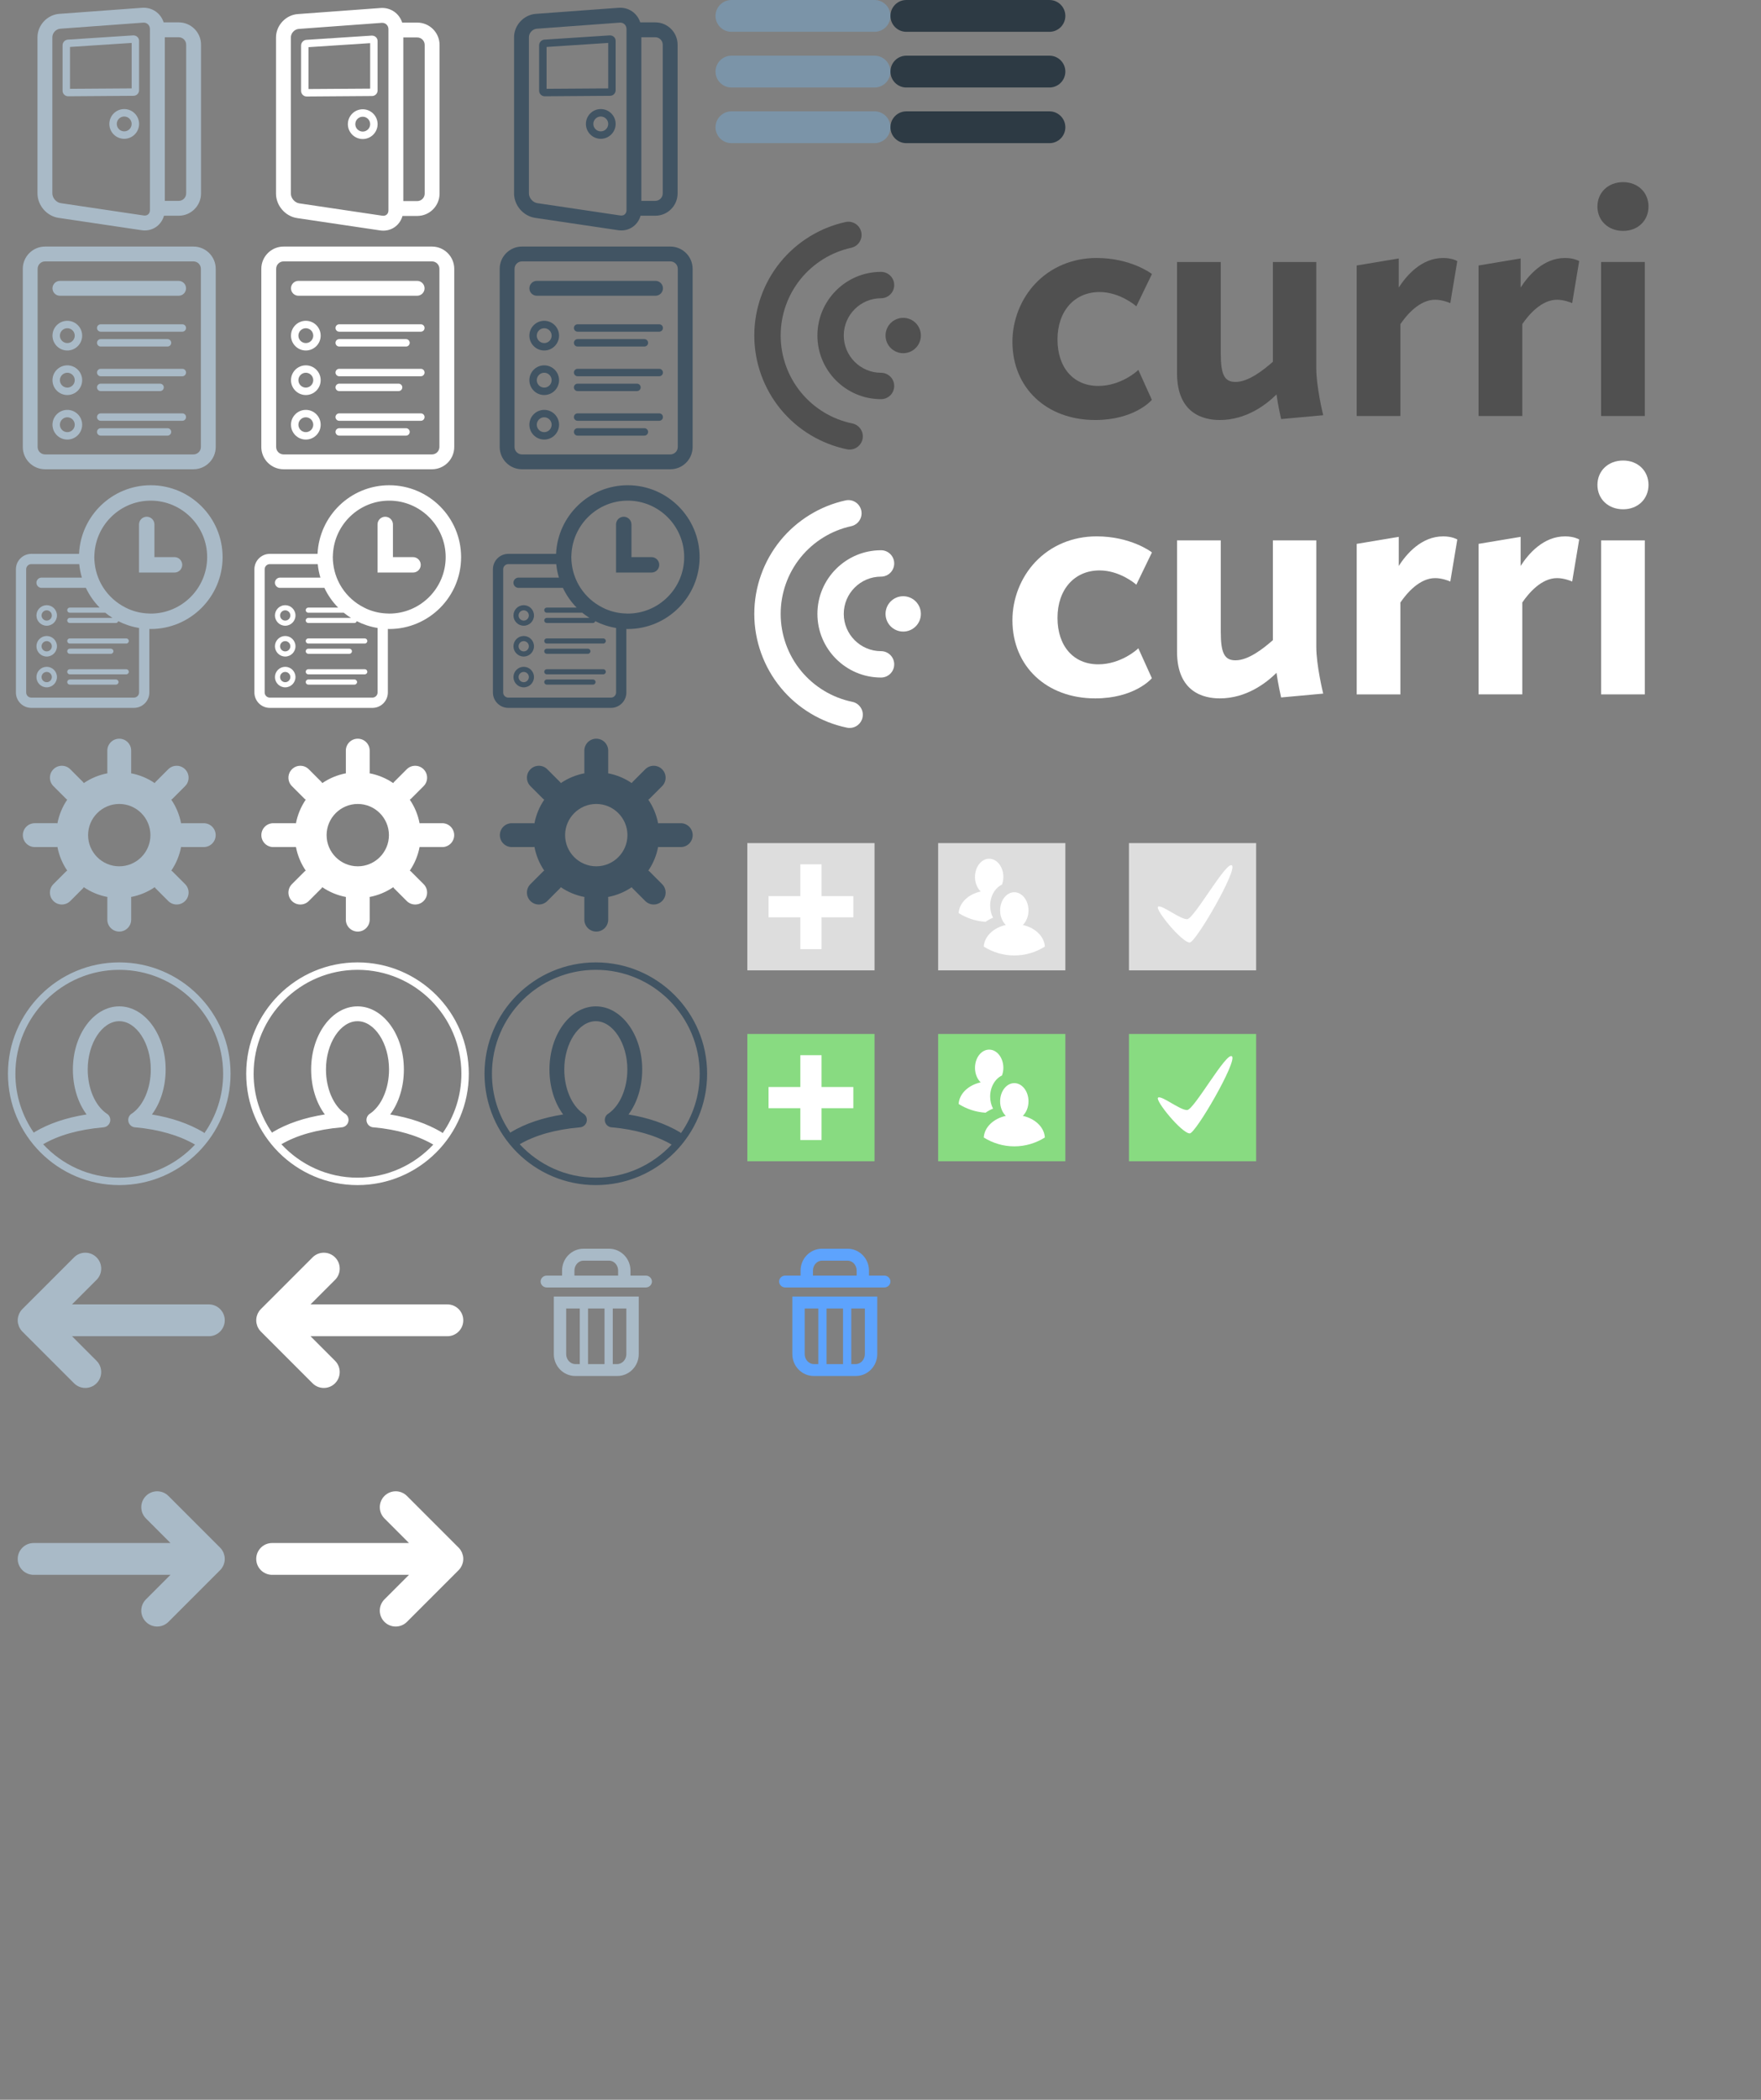 <?xml version="1.0" encoding="utf-8"?>
<!-- Generator: Adobe Illustrator 16.0.4, SVG Export Plug-In . SVG Version: 6.00 Build 0)  -->
<!DOCTYPE svg PUBLIC "-//W3C//DTD SVG 1.1//EN" "http://www.w3.org/Graphics/SVG/1.1/DTD/svg11.dtd">
<svg version="1.1" xmlns="http://www.w3.org/2000/svg" xmlns:xlink="http://www.w3.org/1999/xlink" x="0px" y="0px" width="221.5px"
	 height="264px" viewBox="0.25 0 221.5 264" enable-background="new 0.25 0 221.5 264" xml:space="preserve">
<rect x="0.25" y="0" width="221.5" height="264" fill="#808080" stroke="none"/>
<g id="Layer_1">
	<path fill="none" stroke="#000000" stroke-linecap="round" stroke-linejoin="round" stroke-miterlimit="10" d="M91.233,11.326"/>
	<path fill="none" stroke="#000000" stroke-linecap="round" stroke-linejoin="round" stroke-miterlimit="10" d="M89.233,12.929"/>
	<g>
		<path fill="#7B94A8" d="M110.25,0h-18c-1.104,0-2,0.896-2,2s0.896,2,2,2h18c1.104,0,2-0.896,2-2S111.354,0,110.25,0z"/>
		<path fill="#7B94A8" d="M110.25,7h-18c-1.104,0-2,0.896-2,2s0.896,2,2,2h18c1.104,0,2-0.896,2-2S111.354,7,110.25,7z"/>
		<path fill="#7B94A8" d="M110.25,14h-18c-1.104,0-2,0.896-2,2s0.896,2,2,2h18c1.104,0,2-0.896,2-2S111.354,14,110.25,14z"/>
	</g>
	<g>
		<path fill="#2D3A44" d="M132.25,0h-18c-1.104,0-2,0.896-2,2s0.896,2,2,2h18c1.104,0,2-0.896,2-2S133.354,0,132.25,0z"/>
		<path fill="#2D3A44" d="M132.25,7h-18c-1.104,0-2,0.896-2,2s0.896,2,2,2h18c1.104,0,2-0.896,2-2S133.354,7,132.25,7z"/>
		<path fill="#2D3A44" d="M132.25,14h-18c-1.104,0-2,0.896-2,2s0.896,2,2,2h18c1.104,0,2-0.896,2-2S133.354,14,132.25,14z"/>
	</g>
	<g>
		<path fill="#FFFFFF" d="M52.732,2.84h-1.895c-0.363-1.137-1.436-1.927-2.728-1.833L37.697,1.771
			c-1.505,0.11-2.731,1.43-2.731,2.939v19.636c0,1.5,1.163,2.85,2.647,3.071l10.443,1.553c0.138,0.021,0.274,0.03,0.407,0.03
			c1.168,0,2.116-0.773,2.412-1.849h1.857c1.546,0,2.805-1.258,2.805-2.805V5.646C55.537,4.098,54.278,2.84,52.732,2.84z
			 M49.108,26.45c0,0.453-0.33,0.739-0.777,0.67l-10.443-1.553c-0.561-0.083-1.053-0.653-1.053-1.221V4.71
			c0-0.543,0.457-1.034,0.999-1.074l10.48-0.767c0.453,0,0.794,0.345,0.794,0.803V26.45z M53.667,24.346
			c0,0.516-0.42,0.935-0.935,0.935h-1.753V4.71h1.753c0.515,0,0.935,0.42,0.935,0.935V24.346z"/>
		<path fill="#FFFFFF" d="M47.017,4.475c-0.001,0-0.002,0-0.003,0L38.793,5.01c-0.376,0.024-0.671,0.338-0.671,0.716v5.706
			c0,0.386,0.314,0.7,0.701,0.7h0.001l8.221-0.059c0.386,0,0.699-0.316,0.699-0.702v-6.21C47.745,4.783,47.438,4.475,47.017,4.475z
			 M46.81,11.142l-7.753,0.052V5.93l7.753-0.505V11.142z"/>
		<path fill="#FFFFFF" d="M45.875,13.739c-1.031,0-1.87,0.839-1.87,1.87c0,1.032,0.839,1.87,1.87,1.87s1.87-0.838,1.87-1.87
			C47.745,14.578,46.906,13.739,45.875,13.739z M45.875,16.544c-0.515,0-0.935-0.42-0.935-0.935c0-0.515,0.42-0.935,0.935-0.935
			s0.935,0.42,0.935,0.935C46.81,16.125,46.39,16.544,45.875,16.544z"/>
	</g>
	<g>
		<path fill="#FFFFFF" d="M38.718,40.333c-1.03,0-1.867,0.837-1.867,1.867c0,1.03,0.837,1.867,1.867,1.867
			c1.029,0,1.866-0.837,1.866-1.867C40.585,41.17,39.748,40.333,38.718,40.333z M38.718,43.134c-0.514,0-0.934-0.42-0.934-0.934
			s0.42-0.934,0.934-0.934s0.934,0.419,0.934,0.934S39.231,43.134,38.718,43.134z"/>
		<path fill="#FFFFFF" d="M38.718,45.934c-1.03,0-1.867,0.837-1.867,1.866c0,1.03,0.837,1.867,1.867,1.867
			c1.029,0,1.866-0.837,1.866-1.867C40.585,46.771,39.748,45.934,38.718,45.934z M38.718,48.733c-0.514,0-0.934-0.419-0.934-0.934
			c0-0.514,0.42-0.934,0.934-0.934s0.934,0.42,0.934,0.934C39.651,48.314,39.231,48.733,38.718,48.733z"/>
		<path fill="#FFFFFF" d="M38.718,51.533c-1.03,0-1.867,0.837-1.867,1.867s0.837,1.866,1.867,1.866c1.029,0,1.866-0.837,1.866-1.866
			C40.585,52.37,39.748,51.533,38.718,51.533z M38.718,54.333c-0.514,0-0.934-0.42-0.934-0.934c0-0.514,0.42-0.934,0.934-0.934
			s0.934,0.42,0.934,0.934C39.651,53.914,39.231,54.333,38.718,54.333z"/>
		<path fill="#FFFFFF" d="M54.585,31H35.918c-1.543,0-2.8,1.256-2.8,2.8V56.2c0,1.543,1.257,2.8,2.8,2.8h18.667
			c1.543,0,2.8-1.257,2.8-2.8V33.8C57.385,32.256,56.128,31,54.585,31z M55.518,56.2c0,0.514-0.419,0.934-0.934,0.934H35.918
			c-0.515,0-0.934-0.419-0.934-0.934V33.8c0-0.515,0.419-0.934,0.934-0.934h18.667c0.514,0,0.934,0.419,0.934,0.934L55.518,56.2
			L55.518,56.2z"/>
		<path fill="#FFFFFF" d="M53.185,40.771H42.917c-0.257,0-0.467,0.208-0.467,0.466c0,0.258,0.21,0.468,0.467,0.468h10.267
			c0.257,0,0.468-0.209,0.468-0.468C53.652,40.979,53.443,40.771,53.185,40.771z"/>
		<path fill="#FFFFFF" d="M42.917,43.57h8.4c0.257,0,0.466-0.208,0.466-0.467c0-0.257-0.208-0.467-0.466-0.467h-8.4
			c-0.257,0-0.467,0.209-0.467,0.467C42.451,43.362,42.66,43.57,42.917,43.57z"/>
		<path fill="#FFFFFF" d="M53.185,46.371H42.917c-0.257,0-0.467,0.209-0.467,0.467c0,0.257,0.21,0.467,0.467,0.467h10.267
			c0.257,0,0.468-0.209,0.468-0.467C53.652,46.58,53.443,46.371,53.185,46.371z"/>
		<path fill="#FFFFFF" d="M42.917,49.171h7.467c0.257,0,0.467-0.209,0.467-0.467c0-0.258-0.208-0.466-0.467-0.466h-7.467
			c-0.257,0-0.467,0.208-0.467,0.466C42.451,48.962,42.66,49.171,42.917,49.171z"/>
		<path fill="#FFFFFF" d="M53.185,51.971H42.917c-0.257,0-0.467,0.209-0.467,0.467s0.21,0.467,0.467,0.467h10.267
			c0.257,0,0.468-0.208,0.468-0.467C53.652,52.18,53.443,51.971,53.185,51.971z"/>
		<path fill="#FFFFFF" d="M51.319,53.837h-8.4c-0.257,0-0.467,0.209-0.467,0.467c0,0.259,0.21,0.466,0.467,0.466h8.4
			c0.257,0,0.466-0.208,0.466-0.466C51.785,54.047,51.576,53.837,51.319,53.837z"/>
		<path fill="#FFFFFF" d="M37.785,37.183h14.933c0.515,0,0.934-0.418,0.934-0.934c0-0.515-0.419-0.934-0.934-0.934H37.785
			c-0.515,0-0.934,0.419-0.934,0.934C36.852,36.765,37.27,37.183,37.785,37.183z"/>
	</g>
	<path fill="#FFFFFF" d="M45.217,121c-7.732,0-14,6.269-14,14s6.268,14,14,14s14-6.269,14-14S52.949,121,45.217,121z
		 M45.217,121.934c7.206,0,13.066,5.86,13.066,13.066c0,2.777-0.876,5.348-2.358,7.467c-0.041-0.035-0.072-0.08-0.121-0.109
		c-1.824-1.082-3.997-1.832-6.479-2.236c1.091-1.461,1.726-3.478,1.726-5.662c0-4.375-2.618-7.933-5.833-7.933
		s-5.833,3.558-5.833,7.933c0,2.184,0.633,4.197,1.722,5.658c-2.559,0.404-4.749,1.144-6.527,2.203
		c-0.042,0.025-0.07,0.066-0.107,0.097c-1.461-2.108-2.322-4.663-2.322-7.417C32.15,127.794,38.011,121.934,45.217,121.934z
		 M45.217,148.066c-3.784,0-7.186-1.626-9.574-4.203c1.949-1.137,4.481-1.85,7.535-2.121c0.256-0.008,0.51-0.121,0.687-0.328
		c0.246-0.289,0.295-0.697,0.122-1.034c-0.087-0.17-0.221-0.305-0.382-0.391c-1.433-0.997-2.355-3.156-2.355-5.53
		c0-3.287,1.816-6.066,3.967-6.066c2.151,0,3.966,2.779,3.966,6.066c0,2.377-0.924,4.539-2.359,5.534
		c-0.141,0.079-0.262,0.195-0.348,0.34c-0.183,0.31-0.172,0.697,0.028,0.994c0.18,0.27,0.477,0.415,0.777,0.415c0,0,0.002,0,0.002,0
		c2.905,0.262,5.48,1.012,7.467,2.164C52.364,146.458,48.978,148.066,45.217,148.066z"/>
	<path fill="#FFFFFF" d="M58.183,197.111c0.018-0.025,0.029-0.057,0.046-0.084c0.05-0.084,0.1-0.168,0.138-0.26
		c0.016-0.037,0.023-0.078,0.037-0.117c0.029-0.084,0.06-0.166,0.077-0.256c0.026-0.129,0.04-0.269,0.04-0.396
		s-0.014-0.268-0.04-0.396c-0.018-0.09-0.048-0.172-0.077-0.256c-0.014-0.039-0.021-0.08-0.037-0.117
		c-0.038-0.092-0.088-0.176-0.138-0.26c-0.017-0.027-0.028-0.059-0.046-0.085c-0.073-0.108-0.156-0.21-0.249-0.304l-6.499-6.498
		c-0.781-0.781-2.048-0.781-2.828,0c-0.781,0.781-0.781,2.047,0,2.828l3.085,3.09H34.479c-1.104,0-2,0.896-2,2s0.896,2,2,2h17.213
		l-3.086,3.086c-0.781,0.781-0.781,2.047,0,2.828c0.39,0.391,0.902,0.586,1.414,0.586s1.023-0.195,1.414-0.586l6.499-6.498
		C58.026,197.322,58.109,197.221,58.183,197.111z"/>
	<g>
		<path fill="#415463" d="M82.673,2.813h-1.895c-0.363-1.137-1.435-1.927-2.728-1.833L67.639,1.744
			c-1.505,0.11-2.731,1.43-2.731,2.939v19.636c0,1.5,1.163,2.85,2.647,3.071l10.443,1.553c0.138,0.021,0.274,0.03,0.407,0.03
			c1.168,0,2.116-0.773,2.412-1.849h1.857c1.546,0,2.805-1.258,2.805-2.805V5.619C85.479,4.071,84.22,2.813,82.673,2.813z
			 M79.05,26.423c0,0.453-0.33,0.739-0.777,0.67L67.831,25.54c-0.562-0.083-1.053-0.653-1.053-1.221V4.684
			c0-0.543,0.457-1.034,0.999-1.074l10.48-0.767c0.453,0,0.794,0.345,0.794,0.803V26.423z M83.608,24.319
			c0,0.516-0.42,0.935-0.935,0.935H80.92V4.684h1.753c0.515,0,0.935,0.42,0.935,0.935V24.319z"/>
		<path fill="#415463" d="M76.958,4.448c-0.001,0-0.002,0-0.003,0l-8.221,0.535c-0.376,0.024-0.671,0.338-0.671,0.716v5.706
			c0,0.386,0.314,0.7,0.701,0.7h0.002l8.221-0.059c0.386,0,0.699-0.316,0.699-0.702v-6.21C77.687,4.756,77.38,4.448,76.958,4.448z
			 M76.751,11.115l-7.753,0.052V5.903l7.753-0.505V11.115z"/>
		<path fill="#415463" d="M75.816,13.712c-1.031,0-1.87,0.839-1.87,1.87c0,1.032,0.839,1.87,1.87,1.87c1.032,0,1.87-0.838,1.87-1.87
			C77.687,14.551,76.848,13.712,75.816,13.712z M75.816,16.518c-0.515,0-0.935-0.42-0.935-0.935c0-0.515,0.42-0.935,0.935-0.935
			c0.515,0,0.935,0.42,0.935,0.935C76.751,16.098,76.332,16.518,75.816,16.518z"/>
	</g>
	<g>
		<path fill="#415463" d="M68.701,40.333c-1.028,0-1.866,0.837-1.866,1.867c0,1.03,0.837,1.867,1.866,1.867
			c1.03,0,1.867-0.837,1.867-1.867C70.569,41.17,69.731,40.333,68.701,40.333z M68.701,43.134c-0.514,0-0.934-0.42-0.934-0.934
			s0.42-0.934,0.934-0.934c0.515,0,0.934,0.419,0.934,0.934S69.216,43.134,68.701,43.134z"/>
		<path fill="#415463" d="M68.701,45.934c-1.028,0-1.866,0.837-1.866,1.866c0,1.03,0.837,1.867,1.866,1.867
			c1.03,0,1.867-0.837,1.867-1.867C70.569,46.771,69.731,45.934,68.701,45.934z M68.701,48.733c-0.514,0-0.934-0.419-0.934-0.934
			c0-0.514,0.42-0.934,0.934-0.934c0.515,0,0.934,0.42,0.934,0.934C69.635,48.314,69.216,48.733,68.701,48.733z"/>
		<path fill="#415463" d="M68.701,51.533c-1.028,0-1.866,0.837-1.866,1.867s0.837,1.866,1.866,1.866c1.03,0,1.867-0.837,1.867-1.866
			C70.569,52.37,69.731,51.533,68.701,51.533z M68.701,54.333c-0.514,0-0.934-0.42-0.934-0.934c0-0.514,0.42-0.934,0.934-0.934
			c0.515,0,0.934,0.42,0.934,0.934C69.635,53.914,69.216,54.333,68.701,54.333z"/>
		<path fill="#415463" d="M84.569,31H65.902c-1.543,0-2.8,1.256-2.8,2.8V56.2c0,1.543,1.257,2.8,2.8,2.8h18.667
			c1.543,0,2.8-1.257,2.8-2.8V33.8C87.368,32.256,86.112,31,84.569,31z M85.501,56.2c0,0.514-0.419,0.934-0.934,0.934H65.902
			c-0.514,0-0.934-0.419-0.934-0.934V33.8c0-0.515,0.419-0.934,0.934-0.934h18.667c0.514,0,0.934,0.419,0.934,0.934L85.501,56.2
			L85.501,56.2z"/>
		<path fill="#415463" d="M83.169,40.771H72.902c-0.258,0-0.466,0.208-0.466,0.466c0,0.258,0.208,0.468,0.466,0.468h10.266
			c0.258,0,0.467-0.209,0.467-0.468C83.635,40.979,83.426,40.771,83.169,40.771z"/>
		<path fill="#415463" d="M72.902,43.57h8.399c0.257,0,0.467-0.208,0.467-0.467c0-0.257-0.209-0.467-0.467-0.467h-8.399
			c-0.258,0-0.466,0.209-0.466,0.467C72.436,43.362,72.644,43.57,72.902,43.57z"/>
		<path fill="#415463" d="M83.169,46.371H72.902c-0.258,0-0.466,0.209-0.466,0.467c0,0.257,0.208,0.467,0.466,0.467h10.266
			c0.258,0,0.467-0.209,0.467-0.467C83.635,46.58,83.426,46.371,83.169,46.371z"/>
		<path fill="#415463" d="M72.902,49.171h7.467c0.258,0,0.467-0.209,0.467-0.467c0-0.258-0.209-0.466-0.467-0.466h-7.467
			c-0.258,0-0.466,0.208-0.466,0.466C72.436,48.962,72.644,49.171,72.902,49.171z"/>
		<path fill="#415463" d="M83.169,51.971H72.902c-0.258,0-0.466,0.209-0.466,0.467s0.208,0.467,0.466,0.467h10.266
			c0.258,0,0.467-0.208,0.467-0.467C83.635,52.18,83.426,51.971,83.169,51.971z"/>
		<path fill="#415463" d="M81.301,53.837h-8.399c-0.258,0-0.466,0.209-0.466,0.467c0,0.259,0.208,0.466,0.466,0.466h8.399
			c0.257,0,0.467-0.208,0.467-0.466C81.768,54.047,81.56,53.837,81.301,53.837z"/>
		<path fill="#415463" d="M67.769,37.183h14.934c0.515,0,0.934-0.418,0.934-0.934c0-0.515-0.419-0.934-0.934-0.934H67.769
			c-0.515,0-0.933,0.419-0.933,0.934C66.835,36.765,67.254,37.183,67.769,37.183z"/>
	</g>
	<path fill="#415463" d="M75.193,121c-7.732,0-14,6.269-14,14s6.268,14,14,14c7.731,0,14-6.269,14-14S82.925,121,75.193,121z
		 M75.193,121.934c7.205,0,13.066,5.86,13.066,13.066c0,2.777-0.876,5.348-2.358,7.467c-0.041-0.035-0.072-0.08-0.121-0.109
		c-1.824-1.082-3.997-1.832-6.479-2.236c1.091-1.461,1.726-3.478,1.726-5.662c0-4.375-2.617-7.933-5.833-7.933
		c-3.216,0-5.833,3.558-5.833,7.933c0,2.184,0.633,4.197,1.722,5.658c-2.56,0.404-4.75,1.144-6.527,2.203
		c-0.043,0.025-0.07,0.066-0.108,0.097c-1.461-2.108-2.322-4.663-2.322-7.417C62.126,127.794,67.988,121.934,75.193,121.934z
		 M75.193,148.066c-3.784,0-7.186-1.626-9.574-4.203c1.948-1.137,4.48-1.85,7.534-2.121c0.257-0.008,0.51-0.121,0.687-0.328
		c0.247-0.289,0.295-0.697,0.122-1.034c-0.087-0.17-0.222-0.305-0.382-0.391c-1.433-0.997-2.354-3.156-2.354-5.53
		c0-3.287,1.816-6.066,3.967-6.066c2.15,0,3.967,2.779,3.967,6.066c0,2.377-0.925,4.539-2.359,5.534
		c-0.142,0.079-0.263,0.195-0.349,0.34c-0.183,0.31-0.171,0.697,0.028,0.994c0.18,0.27,0.477,0.415,0.777,0.415
		c0.001,0,0.002,0,0.003,0c2.905,0.262,5.479,1.012,7.467,2.164C82.341,146.458,78.954,148.066,75.193,148.066z"/>
	<g>
		<path fill="#A9BAC7" d="M22.73,2.813h-1.895c-0.363-1.137-1.436-1.927-2.728-1.833L7.696,1.744
			c-1.505,0.11-2.731,1.43-2.731,2.939v19.636c0,1.5,1.163,2.85,2.647,3.071l10.443,1.553c0.138,0.021,0.274,0.03,0.407,0.03
			c1.168,0,2.116-0.773,2.412-1.849h1.857c1.546,0,2.805-1.258,2.805-2.805V5.619C25.536,4.071,24.277,2.813,22.73,2.813z
			 M19.107,26.423c0,0.453-0.33,0.739-0.777,0.67L7.886,25.54c-0.56-0.083-1.052-0.653-1.052-1.221V4.684
			c0-0.543,0.457-1.035,0.999-1.074l10.48-0.767c0.453,0,0.794,0.345,0.794,0.803V26.423z M23.666,24.319
			c0,0.516-0.42,0.935-0.935,0.935h-1.753V4.684h1.753c0.515,0,0.935,0.42,0.935,0.935V24.319z"/>
		<path fill="#A9BAC7" d="M17.016,4.448c-0.001,0-0.002,0-0.003,0L8.792,4.983C8.415,5.007,8.12,5.321,8.12,5.699v5.706
			c0,0.386,0.314,0.7,0.701,0.7h0.001l8.221-0.059c0.386,0,0.699-0.316,0.699-0.702v-6.21C17.744,4.756,17.437,4.448,17.016,4.448z
			 M16.809,11.115l-7.753,0.052V5.903l7.753-0.505V11.115z"/>
		<path fill="#A9BAC7" d="M15.874,13.712c-1.031,0-1.87,0.839-1.87,1.87c0,1.032,0.839,1.87,1.87,1.87s1.87-0.838,1.87-1.87
			C17.744,14.551,16.905,13.712,15.874,13.712z M15.874,16.518c-0.515,0-0.935-0.42-0.935-0.935c0-0.515,0.42-0.935,0.935-0.935
			s0.935,0.42,0.935,0.935C16.809,16.098,16.389,16.518,15.874,16.518z"/>
	</g>
	<g>
		<path fill="#A9BAC7" d="M8.718,40.333c-1.03,0-1.867,0.837-1.867,1.867c0,1.03,0.837,1.867,1.867,1.867s1.867-0.837,1.867-1.867
			S9.748,40.333,8.718,40.333z M8.718,43.134c-0.514,0-0.934-0.42-0.934-0.934s0.42-0.934,0.934-0.934
			c0.514,0,0.934,0.419,0.934,0.934S9.231,43.134,8.718,43.134z"/>
		<path fill="#A9BAC7" d="M8.718,45.934c-1.03,0-1.867,0.837-1.867,1.866c0,1.03,0.837,1.867,1.867,1.867s1.867-0.837,1.867-1.867
			S9.748,45.934,8.718,45.934z M8.718,48.733c-0.514,0-0.934-0.419-0.934-0.934c0-0.514,0.42-0.934,0.934-0.934
			c0.514,0,0.934,0.42,0.934,0.934C9.652,48.314,9.231,48.733,8.718,48.733z"/>
		<path fill="#A9BAC7" d="M8.718,51.533c-1.03,0-1.867,0.837-1.867,1.867s0.837,1.866,1.867,1.866s1.867-0.837,1.867-1.866
			C10.585,52.37,9.748,51.533,8.718,51.533z M8.718,54.333c-0.514,0-0.934-0.42-0.934-0.934c0-0.514,0.42-0.934,0.934-0.934
			c0.514,0,0.934,0.42,0.934,0.934C9.652,53.914,9.231,54.333,8.718,54.333z"/>
		<path fill="#A9BAC7" d="M24.584,31H5.917c-1.543,0-2.8,1.256-2.8,2.8V56.2c0,1.543,1.255,2.8,2.8,2.8h18.667
			c1.543,0,2.8-1.257,2.8-2.8V33.8C27.385,32.256,26.128,31,24.584,31z M25.517,56.2c0,0.514-0.419,0.934-0.934,0.934H5.917
			c-0.514,0-0.934-0.419-0.934-0.934V33.8c0-0.515,0.419-0.934,0.934-0.934h18.667c0.514,0,0.934,0.419,0.934,0.934L25.517,56.2
			L25.517,56.2z"/>
		<path fill="#A9BAC7" d="M23.184,40.771H12.917c-0.257,0-0.467,0.208-0.467,0.466c0,0.258,0.209,0.468,0.467,0.468h10.266
			c0.258,0,0.467-0.209,0.467-0.468C23.651,40.979,23.443,40.771,23.184,40.771z"/>
		<path fill="#A9BAC7" d="M12.917,43.57h8.4c0.257,0,0.468-0.208,0.468-0.467c0-0.257-0.209-0.467-0.468-0.467h-8.4
			c-0.257,0-0.467,0.209-0.467,0.467C12.451,43.362,12.66,43.57,12.917,43.57z"/>
		<path fill="#A9BAC7" d="M23.184,46.372H12.917c-0.257,0-0.467,0.209-0.467,0.467c0,0.258,0.209,0.467,0.467,0.467h10.266
			c0.258,0,0.467-0.208,0.467-0.467C23.651,46.58,23.443,46.372,23.184,46.372z"/>
		<path fill="#A9BAC7" d="M12.917,49.171h7.467c0.257,0,0.468-0.209,0.468-0.467c0-0.258-0.21-0.466-0.468-0.466h-7.467
			c-0.257,0-0.467,0.208-0.467,0.466C12.451,48.962,12.66,49.171,12.917,49.171z"/>
		<path fill="#A9BAC7" d="M23.184,51.971H12.917c-0.257,0-0.467,0.209-0.467,0.467s0.209,0.467,0.467,0.467h10.266
			c0.258,0,0.467-0.208,0.467-0.467C23.651,52.18,23.443,51.971,23.184,51.971z"/>
		<path fill="#A9BAC7" d="M21.317,53.837h-8.4c-0.257,0-0.467,0.209-0.467,0.467c0,0.259,0.209,0.466,0.467,0.466h8.4
			c0.257,0,0.468-0.208,0.468-0.466C21.785,54.047,21.576,53.837,21.317,53.837z"/>
		<path fill="#A9BAC7" d="M7.784,37.184h14.934c0.515,0,0.933-0.418,0.933-0.934c0-0.515-0.418-0.934-0.933-0.934H7.784
			c-0.515,0-0.934,0.419-0.934,0.934C6.851,36.765,7.27,37.184,7.784,37.184z"/>
	</g>
	<path fill="#A9BAC7" d="M15.25,121c-7.731,0-14,6.269-14,14s6.269,14,14,14s14-6.269,14-14S22.981,121,15.25,121z M15.25,121.934
		c7.205,0,13.066,5.86,13.066,13.066c0,2.777-0.876,5.348-2.358,7.467c-0.042-0.035-0.072-0.08-0.121-0.109
		c-1.825-1.082-3.998-1.832-6.479-2.236c1.091-1.461,1.726-3.478,1.726-5.662c0-4.375-2.617-7.933-5.833-7.933
		s-5.833,3.558-5.833,7.933c0,2.184,0.633,4.197,1.722,5.658c-2.559,0.404-4.749,1.144-6.526,2.203
		c-0.043,0.025-0.071,0.066-0.108,0.097c-1.461-2.108-2.322-4.663-2.322-7.417C2.184,127.794,8.045,121.934,15.25,121.934z
		 M15.25,148.066c-3.784,0-7.186-1.626-9.574-4.203c1.949-1.137,4.48-1.85,7.534-2.121c0.257-0.008,0.51-0.121,0.687-0.328
		c0.247-0.289,0.295-0.697,0.122-1.034c-0.087-0.17-0.221-0.305-0.382-0.391c-1.433-0.997-2.355-3.156-2.355-5.53
		c0-3.287,1.816-6.066,3.967-6.066s3.967,2.779,3.967,6.066c0,2.377-0.924,4.539-2.359,5.534c-0.142,0.079-0.263,0.195-0.348,0.34
		c-0.183,0.31-0.172,0.697,0.028,0.994c0.18,0.27,0.476,0.415,0.777,0.415c0.001,0,0.002,0,0.003,0
		c2.905,0.262,5.479,1.012,7.466,2.164C22.397,146.458,19.011,148.066,15.25,148.066z"/>
	<path fill="#A9BAC7" d="M28.183,197.111c0.018-0.025,0.029-0.057,0.046-0.084c0.05-0.084,0.1-0.168,0.138-0.26
		c0.016-0.037,0.023-0.078,0.037-0.117c0.029-0.084,0.06-0.166,0.077-0.256c0.026-0.129,0.04-0.269,0.04-0.396
		s-0.014-0.268-0.04-0.396c-0.018-0.09-0.048-0.172-0.077-0.256c-0.014-0.039-0.021-0.08-0.037-0.117
		c-0.038-0.092-0.088-0.176-0.138-0.26c-0.017-0.027-0.028-0.059-0.046-0.085c-0.073-0.108-0.156-0.21-0.249-0.304l-6.499-6.498
		c-0.781-0.781-2.048-0.781-2.828,0c-0.781,0.781-0.781,2.047,0,2.828l3.085,3.09H4.479c-1.104,0-2,0.896-2,2s0.896,2,2,2h17.213
		l-3.086,3.086c-0.781,0.781-0.781,2.047,0,2.828c0.39,0.391,0.902,0.586,1.414,0.586s1.023-0.195,1.414-0.586l6.499-6.498
		C28.026,197.322,28.109,197.221,28.183,197.111z"/>
	<path fill="#A9BAC7" d="M2.817,164.889c-0.018,0.025-0.029,0.057-0.046,0.084c-0.05,0.084-0.1,0.168-0.138,0.26
		c-0.016,0.037-0.023,0.078-0.037,0.117c-0.029,0.084-0.06,0.166-0.077,0.256c-0.026,0.129-0.04,0.269-0.04,0.396
		s0.014,0.268,0.04,0.396c0.018,0.09,0.048,0.172,0.077,0.256c0.014,0.039,0.021,0.08,0.037,0.117
		c0.038,0.092,0.088,0.176,0.138,0.26c0.017,0.027,0.028,0.059,0.046,0.085c0.073,0.108,0.156,0.21,0.249,0.304l6.499,6.498
		c0.781,0.781,2.048,0.781,2.828,0c0.781-0.781,0.781-2.047,0-2.828L9.308,168h17.213c1.104,0,2-0.896,2-2s-0.896-2-2-2H9.308
		l3.086-3.086c0.781-0.781,0.781-2.047,0-2.828c-0.39-0.391-0.902-0.586-1.414-0.586s-1.023,0.195-1.414,0.586l-6.499,6.498
		C2.974,164.678,2.891,164.779,2.817,164.889z"/>
	<path fill="#FFFFFF" d="M32.817,164.889c-0.018,0.025-0.029,0.057-0.046,0.084c-0.05,0.084-0.1,0.168-0.138,0.26
		c-0.016,0.037-0.023,0.078-0.037,0.117c-0.029,0.084-0.06,0.166-0.077,0.256c-0.026,0.129-0.04,0.269-0.04,0.396
		s0.014,0.268,0.04,0.396c0.018,0.09,0.048,0.172,0.077,0.256c0.014,0.039,0.021,0.08,0.037,0.117
		c0.038,0.092,0.088,0.176,0.138,0.26c0.017,0.027,0.028,0.059,0.046,0.085c0.073,0.108,0.156,0.21,0.249,0.304l6.499,6.498
		c0.781,0.781,2.048,0.781,2.828,0c0.781-0.781,0.781-2.047,0-2.828L39.308,168h17.213c1.104,0,2-0.896,2-2s-0.896-2-2-2H39.308
		l3.086-3.086c0.781-0.781,0.781-2.047,0-2.828c-0.39-0.391-0.902-0.586-1.414-0.586s-1.023,0.195-1.414,0.586l-6.499,6.498
		C32.974,164.678,32.891,164.779,32.817,164.889z"/>
	<g>
		<path fill="#505050" d="M107.121,56.524c-0.11,0-0.224-0.012-0.334-0.035c-3.249-0.666-6.207-2.446-8.326-5.016
			c-2.15-2.607-3.336-5.906-3.336-9.29c0-3.353,1.165-6.628,3.279-9.222c2.085-2.557,4.998-4.348,8.205-5.047
			c0.895-0.194,1.777,0.373,1.973,1.27c0.195,0.894-0.373,1.777-1.268,1.972c-2.476,0.539-4.727,1.923-6.34,3.902
			c-1.633,2.003-2.531,4.533-2.531,7.125c0,2.616,0.914,5.165,2.576,7.177c1.639,1.988,3.924,3.365,6.432,3.878
			c0.896,0.183,1.477,1.06,1.291,1.958C108.582,55.982,107.893,56.524,107.121,56.524z"/>
		<path fill="#505050" d="M111.066,50.186c-4.412,0-8.002-3.59-8.002-8.002c0-4.413,3.59-8.003,8.002-8.003
			c0.916,0,1.658,0.744,1.658,1.659c0,0.916-0.742,1.659-1.658,1.659c-2.584,0-4.686,2.102-4.686,4.685s2.102,4.685,4.686,4.685
			c0.916,0,1.658,0.743,1.658,1.659S111.982,50.186,111.066,50.186z"/>
		<circle fill="#505050" cx="113.856" cy="42.184" r="2.222"/>
	</g>
	<g>
		<path fill="#505050" d="M138.556,36.718c2.525,0,4.477,1.675,4.497,1.692l0.123,0.107l1.965-4.062l-0.081-0.062
			c-0.026-0.02-2.604-1.958-6.881-1.958c-3.004,0-5.739,1.142-7.7,3.216c-1.833,1.939-2.885,4.61-2.885,7.327
			c0,5.787,4.284,9.829,10.417,9.829c4.832,0,6.978-2.377,7.067-2.479l0.054-0.061l-1.701-3.762l-0.128,0.12
			c-0.021,0.019-2.056,1.898-4.914,1.898c-3.114,0-5.126-2.292-5.126-5.84C133.262,39.116,135.39,36.718,138.556,36.718z"/>
		<path fill="#505050" d="M165.814,46.339V32.94h-5.459v12.544c-1.254,1.1-3.09,2.536-4.706,2.536c-1.382,0-1.849-0.901-1.849-3.572
			V32.94h-5.502v13.987c0,5.116,3.369,5.88,5.377,5.88c3.336,0,5.841-1.935,7.134-3.215c0.183,1.339,0.553,2.975,0.557,2.992
			l0.024,0.106l5.295-0.485l-0.035-0.141C166.643,52.03,165.814,48.607,165.814,46.339z"/>
		<path fill="#505050" d="M181.773,32.436c-2.717,0-4.599,2.18-5.588,3.718v-3.656l-5.291,0.882v18.924h5.501V40.749
			c0.793-1.16,2.397-3.064,4.37-3.064c0.886,0,1.749,0.364,1.758,0.368l0.146,0.062l0.866-5.197l0.015-0.086l-0.075-0.043
			C183.449,32.774,182.845,32.436,181.773,32.436z"/>
		<path fill="#505050" d="M197.104,32.436c-2.719,0-4.6,2.179-5.588,3.717v-3.656l-5.291,0.882v18.924h5.501V40.749
			c0.792-1.16,2.395-3.064,4.37-3.064c0.886,0,1.748,0.364,1.757,0.368l0.146,0.062l0.867-5.197l0.015-0.086l-0.076-0.043
			C198.779,32.774,198.174,32.436,197.104,32.436z"/>
		<rect x="201.638" y="32.94" fill="#505050" width="5.501" height="19.363"/>
		<path fill="#505050" d="M204.409,29.031c1.85,0,3.191-1.289,3.191-3.065s-1.342-3.066-3.191-3.066
			c-1.874,0-3.233,1.29-3.233,3.066S202.535,29.031,204.409,29.031z"/>
	</g>
	<g>
		<path fill="#FFFFFF" d="M107.121,91.524c-0.11,0-0.224-0.012-0.334-0.035c-3.249-0.666-6.207-2.446-8.326-5.016
			c-2.15-2.607-3.336-5.906-3.336-9.29c0-3.353,1.165-6.628,3.279-9.222c2.085-2.557,4.998-4.348,8.205-5.047
			c0.895-0.194,1.777,0.373,1.973,1.27c0.195,0.894-0.373,1.777-1.268,1.972c-2.476,0.539-4.727,1.923-6.34,3.902
			c-1.633,2.003-2.531,4.533-2.531,7.125c0,2.616,0.914,5.165,2.576,7.177c1.639,1.988,3.924,3.365,6.432,3.878
			c0.896,0.183,1.477,1.06,1.291,1.958C108.582,90.982,107.893,91.524,107.121,91.524z"/>
		<path fill="#FFFFFF" d="M111.066,85.186c-4.412,0-8.002-3.59-8.002-8.002c0-4.413,3.59-8.003,8.002-8.003
			c0.916,0,1.658,0.744,1.658,1.659c0,0.916-0.742,1.659-1.658,1.659c-2.584,0-4.686,2.102-4.686,4.685s2.102,4.685,4.686,4.685
			c0.916,0,1.658,0.743,1.658,1.659S111.982,85.186,111.066,85.186z"/>
		<circle fill="#FFFFFF" cx="113.856" cy="77.184" r="2.222"/>
	</g>
	<g>
		<path fill="#FFFFFF" d="M138.556,71.718c2.525,0,4.477,1.675,4.497,1.692l0.123,0.107l1.965-4.062l-0.081-0.062
			c-0.026-0.02-2.604-1.958-6.881-1.958c-3.004,0-5.739,1.142-7.7,3.216c-1.833,1.939-2.885,4.61-2.885,7.327
			c0,5.787,4.284,9.829,10.417,9.829c4.832,0,6.978-2.377,7.067-2.479l0.054-0.061l-1.701-3.762l-0.128,0.12
			c-0.021,0.019-2.056,1.898-4.914,1.898c-3.114,0-5.126-2.292-5.126-5.84C133.262,74.116,135.39,71.718,138.556,71.718z"/>
		<path fill="#FFFFFF" d="M165.814,81.339V67.94h-5.459v12.544c-1.254,1.1-3.09,2.536-4.706,2.536c-1.382,0-1.849-0.901-1.849-3.572
			V67.94h-5.502v13.987c0,5.116,3.369,5.88,5.377,5.88c3.336,0,5.841-1.935,7.134-3.215c0.183,1.339,0.553,2.975,0.557,2.992
			l0.024,0.106l5.295-0.485l-0.035-0.141C166.643,87.03,165.814,83.607,165.814,81.339z"/>
		<path fill="#FFFFFF" d="M181.773,67.436c-2.717,0-4.599,2.18-5.588,3.718v-3.656l-5.291,0.882v18.924h5.501V75.749
			c0.793-1.16,2.397-3.064,4.37-3.064c0.886,0,1.749,0.364,1.758,0.368l0.146,0.062l0.866-5.197l0.015-0.086l-0.075-0.043
			C183.449,67.774,182.845,67.436,181.773,67.436z"/>
		<path fill="#FFFFFF" d="M197.104,67.436c-2.719,0-4.6,2.179-5.588,3.717v-3.656l-5.291,0.882v18.924h5.501V75.749
			c0.792-1.16,2.395-3.064,4.37-3.064c0.886,0,1.748,0.364,1.757,0.368l0.146,0.062l0.867-5.197l0.015-0.086l-0.076-0.043
			C198.779,67.774,198.174,67.436,197.104,67.436z"/>
		<rect x="201.638" y="67.94" fill="#FFFFFF" width="5.501" height="19.363"/>
		<path fill="#FFFFFF" d="M204.409,64.031c1.85,0,3.191-1.289,3.191-3.065s-1.342-3.066-3.191-3.066
			c-1.874,0-3.233,1.29-3.233,3.066S202.535,64.031,204.409,64.031z"/>
	</g>
	<g>
		<path fill="#C45906" d="M-34.989,196.703c0.822-0.796,1.362-2.049,1.362-3.473c0-2.41-1.521-4.363-3.397-4.363
			c-1.875,0-3.397,1.953-3.397,4.363c0,1.424,0.54,2.677,1.362,3.473c-2.953,0.659-5.129,2.711-5.278,5.176
			c2.125,1.336,4.626,2.121,7.313,2.121c2.688,0,5.188-0.785,7.314-2.121C-29.86,199.414-32.037,197.362-34.989,196.703z"/>
		<path fill="#C45906" d="M-40.788,196.126c-0.446-0.856-0.689-1.854-0.689-2.896c0-2.296,1.177-4.251,2.831-5.045
			c0.204-0.556,0.329-1.166,0.329-1.821c0-2.41-1.521-4.364-3.397-4.364c-1.875,0-3.397,1.954-3.397,4.364
			c0,1.423,0.54,2.677,1.362,3.474c-2.953,0.658-5.129,2.71-5.278,5.175c1.894,1.19,4.088,1.939,6.445,2.09
			C-42.045,196.719-41.444,196.389-40.788,196.126z"/>
		<path fill="#C45906" d="M-32.572,193.23c0,1.041-0.243,2.039-0.689,2.896c0.655,0.263,1.257,0.593,1.794,0.976
			c2.354-0.15,4.546-0.899,6.438-2.089c-0.149-2.465-2.326-4.517-5.278-5.175c0.822-0.797,1.362-2.051,1.362-3.474
			c0-2.41-1.521-4.364-3.397-4.364c-1.876,0-3.397,1.954-3.397,4.364c0,0.654,0.125,1.264,0.328,1.817
			C-33.754,188.974-32.572,190.932-32.572,193.23z"/>
	</g>
	<g>
		<path fill="#C45906" d="M46.189,216"/>
	</g>
	<g>
		<path fill="#FFFFFF" d="M36.124,76.089c-0.712,0-1.291,0.579-1.291,1.291c0,0.712,0.579,1.292,1.291,1.292s1.291-0.58,1.291-1.292
			S36.836,76.089,36.124,76.089z M36.124,78.026c-0.355,0-0.646-0.291-0.646-0.646c0-0.356,0.291-0.646,0.646-0.646
			c0.355,0,0.646,0.29,0.646,0.646C36.769,77.736,36.479,78.026,36.124,78.026z"/>
		<path fill="#FFFFFF" d="M36.124,79.963c-0.712,0-1.291,0.579-1.291,1.291c0,0.713,0.579,1.292,1.291,1.292s1.291-0.58,1.291-1.292
			S36.836,79.963,36.124,79.963z M36.124,81.899c-0.355,0-0.646-0.29-0.646-0.646c0-0.355,0.291-0.646,0.646-0.646
			c0.355,0,0.646,0.291,0.646,0.646C36.769,81.609,36.479,81.899,36.124,81.899z"/>
		<path fill="#FFFFFF" d="M36.124,83.836c-0.712,0-1.291,0.579-1.291,1.291c0,0.712,0.579,1.291,1.291,1.291
			s1.291-0.579,1.291-1.291C37.415,84.415,36.836,83.836,36.124,83.836z M36.124,85.772c-0.355,0-0.646-0.291-0.646-0.646
			c0-0.356,0.291-0.646,0.646-0.646c0.355,0,0.646,0.29,0.646,0.646C36.769,85.482,36.479,85.772,36.124,85.772z"/>
		<path fill="#FFFFFF" d="M38.705,80.589c0,0.179,0.145,0.323,0.322,0.323h7.101c0.179,0,0.323-0.144,0.323-0.323
			c0-0.179-0.143-0.323-0.322-0.323h-7.101C38.85,80.266,38.705,80.411,38.705,80.589z"/>
		<path fill="#FFFFFF" d="M39.027,82.202h5.165c0.178,0,0.324-0.145,0.324-0.323s-0.146-0.323-0.324-0.323h-5.165
			c-0.178,0-0.322,0.144-0.322,0.323S38.85,82.202,39.027,82.202z"/>
		<path fill="#FFFFFF" d="M46.128,84.138h-7.101c-0.178,0-0.322,0.145-0.322,0.323c0,0.178,0.145,0.323,0.322,0.323h7.101
			c0.179,0,0.323-0.145,0.323-0.323C46.451,84.283,46.308,84.138,46.128,84.138z"/>
		<path fill="#FFFFFF" d="M44.837,85.429h-5.81c-0.178,0-0.322,0.145-0.322,0.324s0.145,0.322,0.322,0.322h5.81
			c0.178,0,0.324-0.144,0.324-0.322S45.016,85.429,44.837,85.429z"/>
		<path fill="#FFFFFF" d="M49.209,61.009c-4.844,0-8.799,3.834-9.017,8.626h-6.005c-1.067,0-1.937,0.869-1.937,1.937v15.492
			c0,1.067,0.869,1.937,1.937,1.937h12.91c1.068,0,1.938-0.869,1.938-1.937v-7.988c0.059,0.001,0.116,0.009,0.175,0.009
			c4.983,0,9.038-4.054,9.038-9.038C58.247,65.063,54.192,61.009,49.209,61.009z M47.742,87.063c0,0.355-0.291,0.646-0.646,0.646
			h-12.91c-0.355,0-0.646-0.29-0.646-0.646V71.571c0-0.356,0.291-0.646,0.646-0.646h6.029c0.057,0.583,0.171,1.149,0.334,1.695
			h-5.073c-0.356,0-0.646,0.29-0.646,0.646c0.001,0.355,0.291,0.646,0.646,0.646h5.575c0.438,0.922,1.021,1.762,1.731,2.48h-3.756
			c-0.178,0-0.322,0.145-0.322,0.322c0,0.179,0.145,0.323,0.322,0.323h4.463c0.287,0.235,0.592,0.446,0.906,0.646h-5.369
			c-0.178,0-0.322,0.145-0.322,0.322c0,0.179,0.145,0.323,0.322,0.323h5.81c0.142,0,0.242-0.103,0.286-0.231
			c0.811,0.413,1.691,0.704,2.62,0.857L47.742,87.063z M49.209,77.145c-0.059,0-0.116-0.007-0.175-0.009
			c-0.441-0.011-0.874-0.057-1.292-0.146c-0.471-0.099-0.925-0.247-1.357-0.435c-0.115-0.05-0.227-0.107-0.339-0.164
			c-1.134-0.567-2.095-1.425-2.784-2.48c-0.263-0.404-0.484-0.836-0.662-1.292c-0.21-0.537-0.357-1.104-0.43-1.695
			c-0.036-0.289-0.061-0.581-0.061-0.879c0-0.139,0.013-0.274,0.021-0.412c0.215-3.722,3.303-6.688,7.078-6.688
			c3.914,0,7.099,3.186,7.099,7.099C56.308,73.96,53.123,77.145,49.209,77.145z"/>
		<path fill="#FFFFFF" d="M52.201,70.046h-2.527v-4.107c0-0.536-0.434-0.97-0.969-0.97c-0.536,0-0.97,0.434-0.97,0.97v3.812v1.778
			v0.456h0.009h1.291h3.167c0.536,0,0.97-0.434,0.97-0.969C53.17,70.48,52.736,70.046,52.201,70.046z"/>
	</g>
	<g>
		<path fill="#415463" d="M66.124,76.089c-0.712,0-1.291,0.579-1.291,1.291c0,0.712,0.579,1.292,1.291,1.292s1.291-0.58,1.291-1.292
			S66.836,76.089,66.124,76.089z M66.124,78.026c-0.355,0-0.646-0.291-0.646-0.646c0-0.356,0.291-0.646,0.646-0.646
			c0.355,0,0.646,0.29,0.646,0.646C66.769,77.736,66.479,78.026,66.124,78.026z"/>
		<path fill="#415463" d="M66.124,79.963c-0.712,0-1.291,0.579-1.291,1.291c0,0.713,0.579,1.292,1.291,1.292s1.291-0.58,1.291-1.292
			S66.836,79.963,66.124,79.963z M66.124,81.899c-0.355,0-0.646-0.29-0.646-0.646c0-0.355,0.291-0.646,0.646-0.646
			c0.355,0,0.646,0.291,0.646,0.646C66.769,81.609,66.479,81.899,66.124,81.899z"/>
		<path fill="#415463" d="M66.124,83.836c-0.712,0-1.291,0.579-1.291,1.291c0,0.712,0.579,1.291,1.291,1.291
			s1.291-0.579,1.291-1.291C67.415,84.415,66.836,83.836,66.124,83.836z M66.124,85.772c-0.355,0-0.646-0.291-0.646-0.646
			c0-0.356,0.291-0.646,0.646-0.646c0.355,0,0.646,0.29,0.646,0.646C66.769,85.482,66.479,85.772,66.124,85.772z"/>
		<path fill="#415463" d="M68.705,80.589c0,0.179,0.145,0.323,0.322,0.323h7.101c0.179,0,0.323-0.144,0.323-0.323
			c0-0.179-0.143-0.323-0.322-0.323h-7.101C68.85,80.266,68.705,80.411,68.705,80.589z"/>
		<path fill="#415463" d="M69.027,82.202h5.165c0.178,0,0.324-0.145,0.324-0.323s-0.146-0.323-0.324-0.323h-5.165
			c-0.178,0-0.322,0.144-0.322,0.323S68.85,82.202,69.027,82.202z"/>
		<path fill="#415463" d="M76.128,84.138h-7.101c-0.178,0-0.322,0.145-0.322,0.323c0,0.178,0.145,0.323,0.322,0.323h7.101
			c0.179,0,0.323-0.145,0.323-0.323C76.451,84.283,76.308,84.138,76.128,84.138z"/>
		<path fill="#415463" d="M74.837,85.429h-5.81c-0.178,0-0.322,0.145-0.322,0.324s0.145,0.322,0.322,0.322h5.81
			c0.178,0,0.324-0.144,0.324-0.322S75.016,85.429,74.837,85.429z"/>
		<path fill="#415463" d="M79.209,61.009c-4.844,0-8.799,3.834-9.017,8.626h-6.005c-1.067,0-1.937,0.869-1.937,1.937v15.492
			c0,1.067,0.869,1.937,1.937,1.937h12.91c1.068,0,1.938-0.869,1.938-1.937v-7.988c0.059,0.001,0.116,0.009,0.175,0.009
			c4.983,0,9.038-4.054,9.038-9.038C88.247,65.063,84.192,61.009,79.209,61.009z M77.742,87.063c0,0.355-0.291,0.646-0.646,0.646
			h-12.91c-0.355,0-0.646-0.29-0.646-0.646V71.571c0-0.356,0.291-0.646,0.646-0.646h6.029c0.057,0.583,0.171,1.149,0.334,1.695
			h-5.073c-0.356,0-0.646,0.29-0.646,0.646c0.001,0.355,0.291,0.646,0.646,0.646h5.575c0.438,0.922,1.021,1.762,1.731,2.48h-3.756
			c-0.178,0-0.322,0.145-0.322,0.322c0,0.179,0.145,0.323,0.322,0.323h4.463c0.287,0.235,0.592,0.446,0.906,0.646h-5.369
			c-0.178,0-0.322,0.145-0.322,0.322c0,0.179,0.145,0.323,0.322,0.323h5.81c0.142,0,0.242-0.103,0.286-0.231
			c0.811,0.413,1.691,0.704,2.62,0.857L77.742,87.063z M79.209,77.145c-0.059,0-0.116-0.007-0.175-0.009
			c-0.441-0.011-0.874-0.057-1.292-0.146c-0.471-0.099-0.925-0.247-1.357-0.435c-0.115-0.05-0.227-0.107-0.339-0.164
			c-1.134-0.567-2.095-1.425-2.784-2.48c-0.263-0.404-0.484-0.836-0.662-1.292c-0.21-0.537-0.357-1.104-0.43-1.695
			c-0.036-0.289-0.061-0.581-0.061-0.879c0-0.139,0.013-0.274,0.021-0.412c0.215-3.722,3.303-6.688,7.078-6.688
			c3.914,0,7.099,3.186,7.099,7.099C86.308,73.96,83.123,77.145,79.209,77.145z"/>
		<path fill="#415463" d="M82.201,70.046h-2.527v-4.107c0-0.536-0.434-0.97-0.969-0.97c-0.536,0-0.97,0.434-0.97,0.97v3.812v1.778
			v0.456h0.009h1.291h3.167c0.536,0,0.97-0.434,0.97-0.969C83.17,70.48,82.736,70.046,82.201,70.046z"/>
	</g>
	<g>
		<path fill="#A9BAC7" d="M6.124,76.089c-0.712,0-1.291,0.579-1.291,1.291c0,0.712,0.579,1.292,1.291,1.292s1.291-0.58,1.291-1.292
			S6.836,76.089,6.124,76.089z M6.124,78.026c-0.355,0-0.646-0.291-0.646-0.646c0-0.356,0.291-0.646,0.646-0.646
			c0.355,0,0.646,0.29,0.646,0.646C6.769,77.736,6.479,78.026,6.124,78.026z"/>
		<path fill="#A9BAC7" d="M6.124,79.963c-0.712,0-1.291,0.579-1.291,1.291c0,0.713,0.579,1.292,1.291,1.292s1.291-0.58,1.291-1.292
			S6.836,79.963,6.124,79.963z M6.124,81.899c-0.355,0-0.646-0.29-0.646-0.646c0-0.355,0.291-0.646,0.646-0.646
			c0.355,0,0.646,0.291,0.646,0.646C6.769,81.609,6.479,81.899,6.124,81.899z"/>
		<path fill="#A9BAC7" d="M6.124,83.836c-0.712,0-1.291,0.579-1.291,1.291c0,0.712,0.579,1.291,1.291,1.291s1.291-0.579,1.291-1.291
			C7.415,84.415,6.836,83.836,6.124,83.836z M6.124,85.772c-0.355,0-0.646-0.291-0.646-0.646c0-0.356,0.291-0.646,0.646-0.646
			c0.355,0,0.646,0.29,0.646,0.646C6.769,85.482,6.479,85.772,6.124,85.772z"/>
		<path fill="#A9BAC7" d="M8.705,80.589c0,0.179,0.145,0.323,0.322,0.323h7.101c0.179,0,0.323-0.144,0.323-0.323
			c0-0.179-0.143-0.323-0.322-0.323H9.027C8.85,80.266,8.705,80.411,8.705,80.589z"/>
		<path fill="#A9BAC7" d="M9.027,82.202h5.165c0.178,0,0.324-0.145,0.324-0.323s-0.146-0.323-0.324-0.323H9.027
			c-0.178,0-0.322,0.144-0.322,0.323S8.85,82.202,9.027,82.202z"/>
		<path fill="#A9BAC7" d="M16.128,84.138H9.027c-0.178,0-0.322,0.145-0.322,0.323c0,0.178,0.145,0.323,0.322,0.323h7.101
			c0.179,0,0.323-0.145,0.323-0.323C16.451,84.283,16.308,84.138,16.128,84.138z"/>
		<path fill="#A9BAC7" d="M14.837,85.429h-5.81c-0.178,0-0.322,0.145-0.322,0.324s0.145,0.322,0.322,0.322h5.81
			c0.178,0,0.324-0.144,0.324-0.322S15.016,85.429,14.837,85.429z"/>
		<path fill="#A9BAC7" d="M19.209,61.009c-4.844,0-8.799,3.834-9.017,8.626H4.187c-1.067,0-1.937,0.869-1.937,1.937v15.492
			C2.25,88.131,3.119,89,4.187,89h12.91c1.068,0,1.938-0.869,1.938-1.937v-7.988c0.059,0.001,0.116,0.009,0.175,0.009
			c4.983,0,9.038-4.054,9.038-9.038C28.247,65.063,24.192,61.009,19.209,61.009z M17.742,87.063c0,0.355-0.291,0.646-0.646,0.646
			H4.187c-0.355,0-0.646-0.29-0.646-0.646V71.571c0-0.356,0.291-0.646,0.646-0.646h6.029c0.057,0.583,0.171,1.149,0.334,1.695H5.477
			c-0.356,0-0.646,0.29-0.646,0.646c0.001,0.355,0.291,0.646,0.646,0.646h5.575c0.438,0.922,1.021,1.762,1.731,2.48H9.027
			c-0.178,0-0.322,0.145-0.322,0.322c0,0.179,0.145,0.323,0.322,0.323h4.463c0.287,0.235,0.592,0.446,0.906,0.646H9.027
			c-0.178,0-0.322,0.145-0.322,0.322c0,0.179,0.145,0.323,0.322,0.323h5.81c0.142,0,0.242-0.103,0.286-0.231
			c0.811,0.413,1.691,0.704,2.62,0.857L17.742,87.063z M19.209,77.145c-0.059,0-0.116-0.007-0.175-0.009
			c-0.441-0.011-0.874-0.057-1.292-0.146c-0.471-0.099-0.925-0.247-1.357-0.435c-0.115-0.05-0.227-0.107-0.339-0.164
			c-1.134-0.567-2.095-1.425-2.784-2.48c-0.263-0.404-0.484-0.836-0.662-1.292c-0.21-0.537-0.357-1.104-0.43-1.695
			c-0.036-0.289-0.061-0.581-0.061-0.879c0-0.139,0.013-0.274,0.021-0.412c0.215-3.722,3.303-6.688,7.078-6.688
			c3.914,0,7.099,3.186,7.099,7.099C26.308,73.96,23.123,77.145,19.209,77.145z"/>
		<path fill="#A9BAC7" d="M22.201,70.046h-2.527v-4.107c0-0.536-0.434-0.97-0.969-0.97c-0.536,0-0.97,0.434-0.97,0.97v3.812v1.778
			v0.456h0.009h1.291h3.167c0.536,0,0.97-0.434,0.97-0.969C23.17,70.48,22.736,70.046,22.201,70.046z"/>
	</g>
	<path fill="#A9BAC7" d="M25.876,103.5h-2.704c-0.05,0-0.097,0.01-0.146,0.015c-0.207-1.087-0.632-2.096-1.234-2.976
		c0.038-0.031,0.084-0.044,0.12-0.08l1.619-1.619c0.586-0.585,0.586-1.536,0-2.121c-0.586-0.586-1.535-0.586-2.121,0l-1.619,1.619
		c-0.035,0.035-0.048,0.082-0.08,0.12c-0.88-0.602-1.889-1.027-2.976-1.233c0.005-0.049,0.015-0.096,0.015-0.146v-2.704
		c0-0.829-0.671-1.5-1.5-1.5s-1.5,0.671-1.5,1.5v2.704c0,0.05,0.01,0.097,0.015,0.146c-1.087,0.207-2.096,0.632-2.976,1.233
		c-0.031-0.038-0.044-0.084-0.08-0.12L9.09,96.718c-0.586-0.586-1.535-0.586-2.121,0c-0.586,0.585-0.586,1.536,0,2.121l1.619,1.619
		c0.035,0.035,0.082,0.048,0.12,0.08c-0.602,0.88-1.027,1.889-1.234,2.976c-0.049-0.005-0.096-0.015-0.146-0.015H4.624
		c-0.829,0-1.5,0.671-1.5,1.5s0.671,1.5,1.5,1.5h2.704c0.05,0,0.097-0.01,0.146-0.015c0.206,1.087,0.632,2.096,1.233,2.977
		c-0.038,0.031-0.084,0.044-0.12,0.079l-1.619,1.62c-0.585,0.586-0.585,1.536,0,2.122c0.293,0.292,0.677,0.439,1.061,0.439
		s0.768-0.146,1.061-0.439l1.619-1.62c0.035-0.035,0.048-0.082,0.079-0.119c0.881,0.602,1.89,1.027,2.977,1.233
		c-0.005,0.048-0.015,0.095-0.015,0.144v2.705c0,0.829,0.671,1.5,1.5,1.5s1.5-0.671,1.5-1.5v-2.705c0-0.049-0.01-0.096-0.015-0.144
		c1.087-0.207,2.096-0.632,2.977-1.233c0.031,0.037,0.044,0.083,0.079,0.118l1.619,1.62c0.293,0.293,0.677,0.439,1.061,0.439
		s0.768-0.146,1.061-0.439c0.586-0.586,0.586-1.536,0-2.122l-1.619-1.62c-0.035-0.035-0.082-0.048-0.119-0.079
		c0.602-0.88,1.027-1.889,1.233-2.976c0.049,0.005,0.096,0.015,0.146,0.015h2.704c0.829,0,1.5-0.671,1.5-1.5
		S26.705,103.5,25.876,103.5z M15.25,108.92c-2.162,0-3.92-1.759-3.92-3.92s1.759-3.92,3.92-3.92s3.92,1.759,3.92,3.92
		S17.412,108.92,15.25,108.92z"/>
	<path fill="#FFFFFF" d="M55.876,103.5h-2.704c-0.05,0-0.097,0.01-0.146,0.015c-0.207-1.087-0.632-2.096-1.234-2.976
		c0.038-0.031,0.084-0.044,0.12-0.08l1.619-1.619c0.586-0.585,0.586-1.536,0-2.121c-0.586-0.586-1.535-0.586-2.121,0l-1.619,1.619
		c-0.035,0.035-0.048,0.082-0.08,0.12c-0.88-0.602-1.889-1.027-2.976-1.233c0.005-0.049,0.015-0.096,0.015-0.146v-2.704
		c0-0.829-0.671-1.5-1.5-1.5s-1.5,0.671-1.5,1.5v2.704c0,0.05,0.01,0.097,0.015,0.146c-1.087,0.207-2.096,0.632-2.976,1.233
		c-0.031-0.038-0.044-0.084-0.08-0.12l-1.619-1.619c-0.586-0.586-1.535-0.586-2.121,0c-0.586,0.585-0.586,1.536,0,2.121l1.619,1.619
		c0.035,0.035,0.082,0.048,0.12,0.08c-0.602,0.88-1.027,1.889-1.234,2.976c-0.049-0.005-0.096-0.015-0.146-0.015h-2.704
		c-0.829,0-1.5,0.671-1.5,1.5s0.671,1.5,1.5,1.5h2.704c0.05,0,0.097-0.01,0.146-0.015c0.206,1.087,0.632,2.096,1.233,2.977
		c-0.038,0.031-0.084,0.044-0.12,0.079l-1.619,1.62c-0.585,0.586-0.585,1.536,0,2.122c0.293,0.292,0.677,0.439,1.061,0.439
		s0.768-0.146,1.061-0.439l1.619-1.62c0.035-0.035,0.048-0.082,0.079-0.119c0.881,0.602,1.89,1.027,2.977,1.233
		c-0.005,0.048-0.015,0.095-0.015,0.144v2.705c0,0.829,0.671,1.5,1.5,1.5s1.5-0.671,1.5-1.5v-2.705c0-0.049-0.01-0.096-0.015-0.144
		c1.087-0.207,2.096-0.632,2.977-1.233c0.031,0.037,0.044,0.083,0.079,0.118l1.619,1.62c0.293,0.293,0.677,0.439,1.061,0.439
		s0.768-0.146,1.061-0.439c0.586-0.586,0.586-1.536,0-2.122l-1.619-1.62c-0.035-0.035-0.082-0.048-0.119-0.079
		c0.602-0.88,1.027-1.889,1.233-2.976c0.049,0.005,0.096,0.015,0.146,0.015h2.704c0.829,0,1.5-0.671,1.5-1.5
		S56.705,103.5,55.876,103.5z M45.25,108.92c-2.162,0-3.92-1.759-3.92-3.92s1.759-3.92,3.92-3.92s3.92,1.759,3.92,3.92
		S47.412,108.92,45.25,108.92z"/>
	<path fill="#415463" d="M85.876,103.5h-2.704c-0.05,0-0.097,0.01-0.146,0.015c-0.207-1.087-0.632-2.096-1.234-2.976
		c0.038-0.031,0.084-0.044,0.12-0.08l1.619-1.619c0.586-0.585,0.586-1.536,0-2.121c-0.586-0.586-1.535-0.586-2.121,0l-1.619,1.619
		c-0.035,0.035-0.048,0.082-0.08,0.12c-0.88-0.602-1.889-1.027-2.976-1.233c0.005-0.049,0.015-0.096,0.015-0.146v-2.704
		c0-0.829-0.671-1.5-1.5-1.5s-1.5,0.671-1.5,1.5v2.704c0,0.05,0.01,0.097,0.015,0.146c-1.087,0.207-2.096,0.632-2.976,1.233
		c-0.031-0.038-0.044-0.084-0.08-0.12l-1.619-1.619c-0.586-0.586-1.535-0.586-2.121,0c-0.586,0.585-0.586,1.536,0,2.121l1.619,1.619
		c0.035,0.035,0.082,0.048,0.12,0.08c-0.602,0.88-1.027,1.889-1.234,2.976c-0.049-0.005-0.096-0.015-0.146-0.015h-2.704
		c-0.829,0-1.5,0.671-1.5,1.5s0.671,1.5,1.5,1.5h2.704c0.05,0,0.097-0.01,0.146-0.015c0.206,1.087,0.632,2.096,1.233,2.977
		c-0.038,0.031-0.084,0.044-0.12,0.079l-1.619,1.62c-0.585,0.586-0.585,1.536,0,2.122c0.293,0.292,0.677,0.439,1.061,0.439
		s0.768-0.146,1.061-0.439l1.619-1.62c0.035-0.035,0.048-0.082,0.079-0.119c0.881,0.602,1.89,1.027,2.977,1.233
		c-0.005,0.048-0.015,0.095-0.015,0.144v2.705c0,0.829,0.671,1.5,1.5,1.5s1.5-0.671,1.5-1.5v-2.705c0-0.049-0.01-0.096-0.015-0.144
		c1.087-0.207,2.096-0.632,2.977-1.233c0.031,0.037,0.044,0.083,0.079,0.118l1.619,1.62c0.293,0.293,0.677,0.439,1.061,0.439
		s0.768-0.146,1.061-0.439c0.586-0.586,0.586-1.536,0-2.122l-1.619-1.62c-0.035-0.035-0.082-0.048-0.119-0.079
		c0.602-0.88,1.027-1.889,1.233-2.976c0.049,0.005,0.096,0.015,0.146,0.015h2.704c0.829,0,1.5-0.671,1.5-1.5
		S86.705,103.5,85.876,103.5z M75.25,108.92c-2.162,0-3.92-1.759-3.92-3.92s1.759-3.92,3.92-3.92s3.92,1.759,3.92,3.92
		S77.412,108.92,75.25,108.92z"/>
	<rect x="94.25" y="106" fill="#DDDDDD" width="16" height="16"/>
	<polygon fill="#FFFFFF" points="107.583,112.667 103.583,112.667 103.583,108.667 100.917,108.667 100.917,112.667 96.917,112.667 
		96.917,115.333 100.917,115.333 100.917,119.333 103.583,119.333 103.583,115.333 107.583,115.333 	"/>
	<rect x="94.25" y="130" fill="#88DB81" width="16" height="16"/>
	<rect x="118.25" y="130" fill="#88DB81" width="16" height="16"/>
	<rect x="142.25" y="130" fill="#88DB81" width="16" height="16"/>
	<polygon fill="#FFFFFF" points="107.583,136.667 103.583,136.667 103.583,132.667 100.917,132.667 100.917,136.667 96.917,136.667 
		96.917,139.333 100.917,139.333 100.917,143.333 103.583,143.333 103.583,139.333 107.583,139.333 	"/>
	<g>
		<path fill="#FFFFFF" d="M128.9,140.295c0.432-0.418,0.715-1.076,0.715-1.824c0-1.266-0.799-2.292-1.785-2.292
			c-0.985,0-1.784,1.026-1.784,2.292c0,0.748,0.283,1.406,0.715,1.824c-1.551,0.347-2.694,1.424-2.772,2.719
			c1.116,0.701,2.43,1.114,3.841,1.114c1.412,0,2.726-0.413,3.842-1.114C131.595,141.719,130.451,140.642,128.9,140.295z"/>
		<path fill="#FFFFFF" d="M125.155,139.386c-0.234-0.451-0.362-0.976-0.362-1.522c0-1.205,0.619-2.232,1.487-2.648
			c0.107-0.292,0.173-0.613,0.173-0.957c0-1.267-0.799-2.293-1.784-2.293s-1.784,1.026-1.784,2.293c0,0.747,0.283,1.405,0.715,1.824
			c-1.551,0.346-2.694,1.423-2.772,2.719c0.995,0.625,2.147,1.018,3.385,1.097C124.495,139.696,124.811,139.522,125.155,139.386z"/>
	</g>
	<rect x="118.25" y="106" fill="#DDDDDD" width="16" height="16"/>
	<g>
		<path fill="#FFFFFF" d="M128.9,116.295c0.432-0.418,0.715-1.076,0.715-1.824c0-1.266-0.799-2.292-1.785-2.292
			c-0.985,0-1.784,1.026-1.784,2.292c0,0.748,0.283,1.406,0.715,1.824c-1.551,0.347-2.694,1.424-2.772,2.719
			c1.116,0.701,2.43,1.114,3.841,1.114c1.412,0,2.726-0.413,3.842-1.114C131.595,117.719,130.451,116.642,128.9,116.295z"/>
		<path fill="#FFFFFF" d="M125.155,115.385c-0.234-0.45-0.362-0.975-0.362-1.521c0-1.206,0.619-2.233,1.487-2.649
			c0.107-0.292,0.173-0.613,0.173-0.957c0-1.267-0.799-2.292-1.784-2.292s-1.784,1.026-1.784,2.292c0,0.748,0.283,1.405,0.715,1.825
			c-1.551,0.345-2.694,1.423-2.772,2.718c0.995,0.625,2.147,1.018,3.385,1.097C124.495,115.696,124.811,115.522,125.155,115.385z"/>
	</g>
	<g>
		<path fill="#A9BAC7" d="M69.911,170.253c0,1.516,1.21,2.748,2.699,2.748h5.283c1.489,0,2.699-1.232,2.699-2.748v-7.24H69.911
			V170.253z M79.033,164.51v5.743c0,0.679-0.524,1.25-1.143,1.25h-0.566v-6.993H79.033z M76.287,164.51v6.993h-2.074v-6.993H76.287z
			 M71.466,164.51h1.709v6.993h-0.567c-0.619,0-1.144-0.571-1.144-1.25v-5.743H71.466z"/>
		<path fill="#A9BAC7" d="M81.473,160.375h-1.921v-0.628c0-1.516-1.21-2.748-2.699-2.748h-3.208c-1.489,0-2.699,1.232-2.699,2.748
			v0.628h-1.92c-0.429,0-0.778,0.336-0.778,0.749s0.349,0.748,0.778,0.748h12.446c0.429,0,0.778-0.335,0.778-0.748
			S81.902,160.375,81.473,160.375z M77.996,160.375h-5.493v-0.628c0-0.689,0.512-1.25,1.143-1.25h3.209
			c0.629,0,1.143,0.561,1.143,1.25v0.628H77.996z"/>
	</g>
	<g>
		<path fill="#5DA3FD" d="M99.911,170.253c0,1.516,1.21,2.748,2.699,2.748h5.283c1.489,0,2.699-1.232,2.699-2.748v-7.24H99.911
			V170.253z M109.034,164.51v5.743c0,0.679-0.524,1.25-1.143,1.25h-0.566v-6.993H109.034z M106.287,164.51v6.993h-2.074v-6.993
			H106.287z M101.467,164.51h1.709v6.993h-0.567c-0.619,0-1.144-0.571-1.144-1.25v-5.743H101.467z"/>
		<path fill="#5DA3FD" d="M111.473,160.375h-1.921v-0.628c0-1.516-1.21-2.748-2.699-2.748h-3.208c-1.489,0-2.699,1.232-2.699,2.748
			v0.628h-1.92c-0.429,0-0.778,0.336-0.778,0.749s0.349,0.748,0.778,0.748h12.446c0.429,0,0.778-0.335,0.778-0.748
			S111.902,160.375,111.473,160.375z M107.997,160.375h-5.493v-0.628c0-0.689,0.512-1.25,1.143-1.25h3.209
			c0.629,0,1.143,0.561,1.143,1.25v0.628H107.997z"/>
	</g>
	<path fill="#FFFFFF" d="M149.896,142.5c0.75,0,6-9.062,5.312-9.688s-4.75,6.688-5.625,6.75s-3.229-1.875-3.667-1.562
		S148.896,142.5,149.896,142.5z"/>
	<rect x="142.25" y="106" fill="#DDDDDD" width="16" height="16"/>
	<path fill="#FFFFFF" d="M149.896,118.5c0.75,0,6-9.062,5.312-9.688s-4.75,6.688-5.625,6.75s-3.229-1.875-3.667-1.562
		S148.896,118.5,149.896,118.5z"/>
</g>
<g id="Layer_2">
</g>
<g id="Layer_3">
</g>
</svg>

